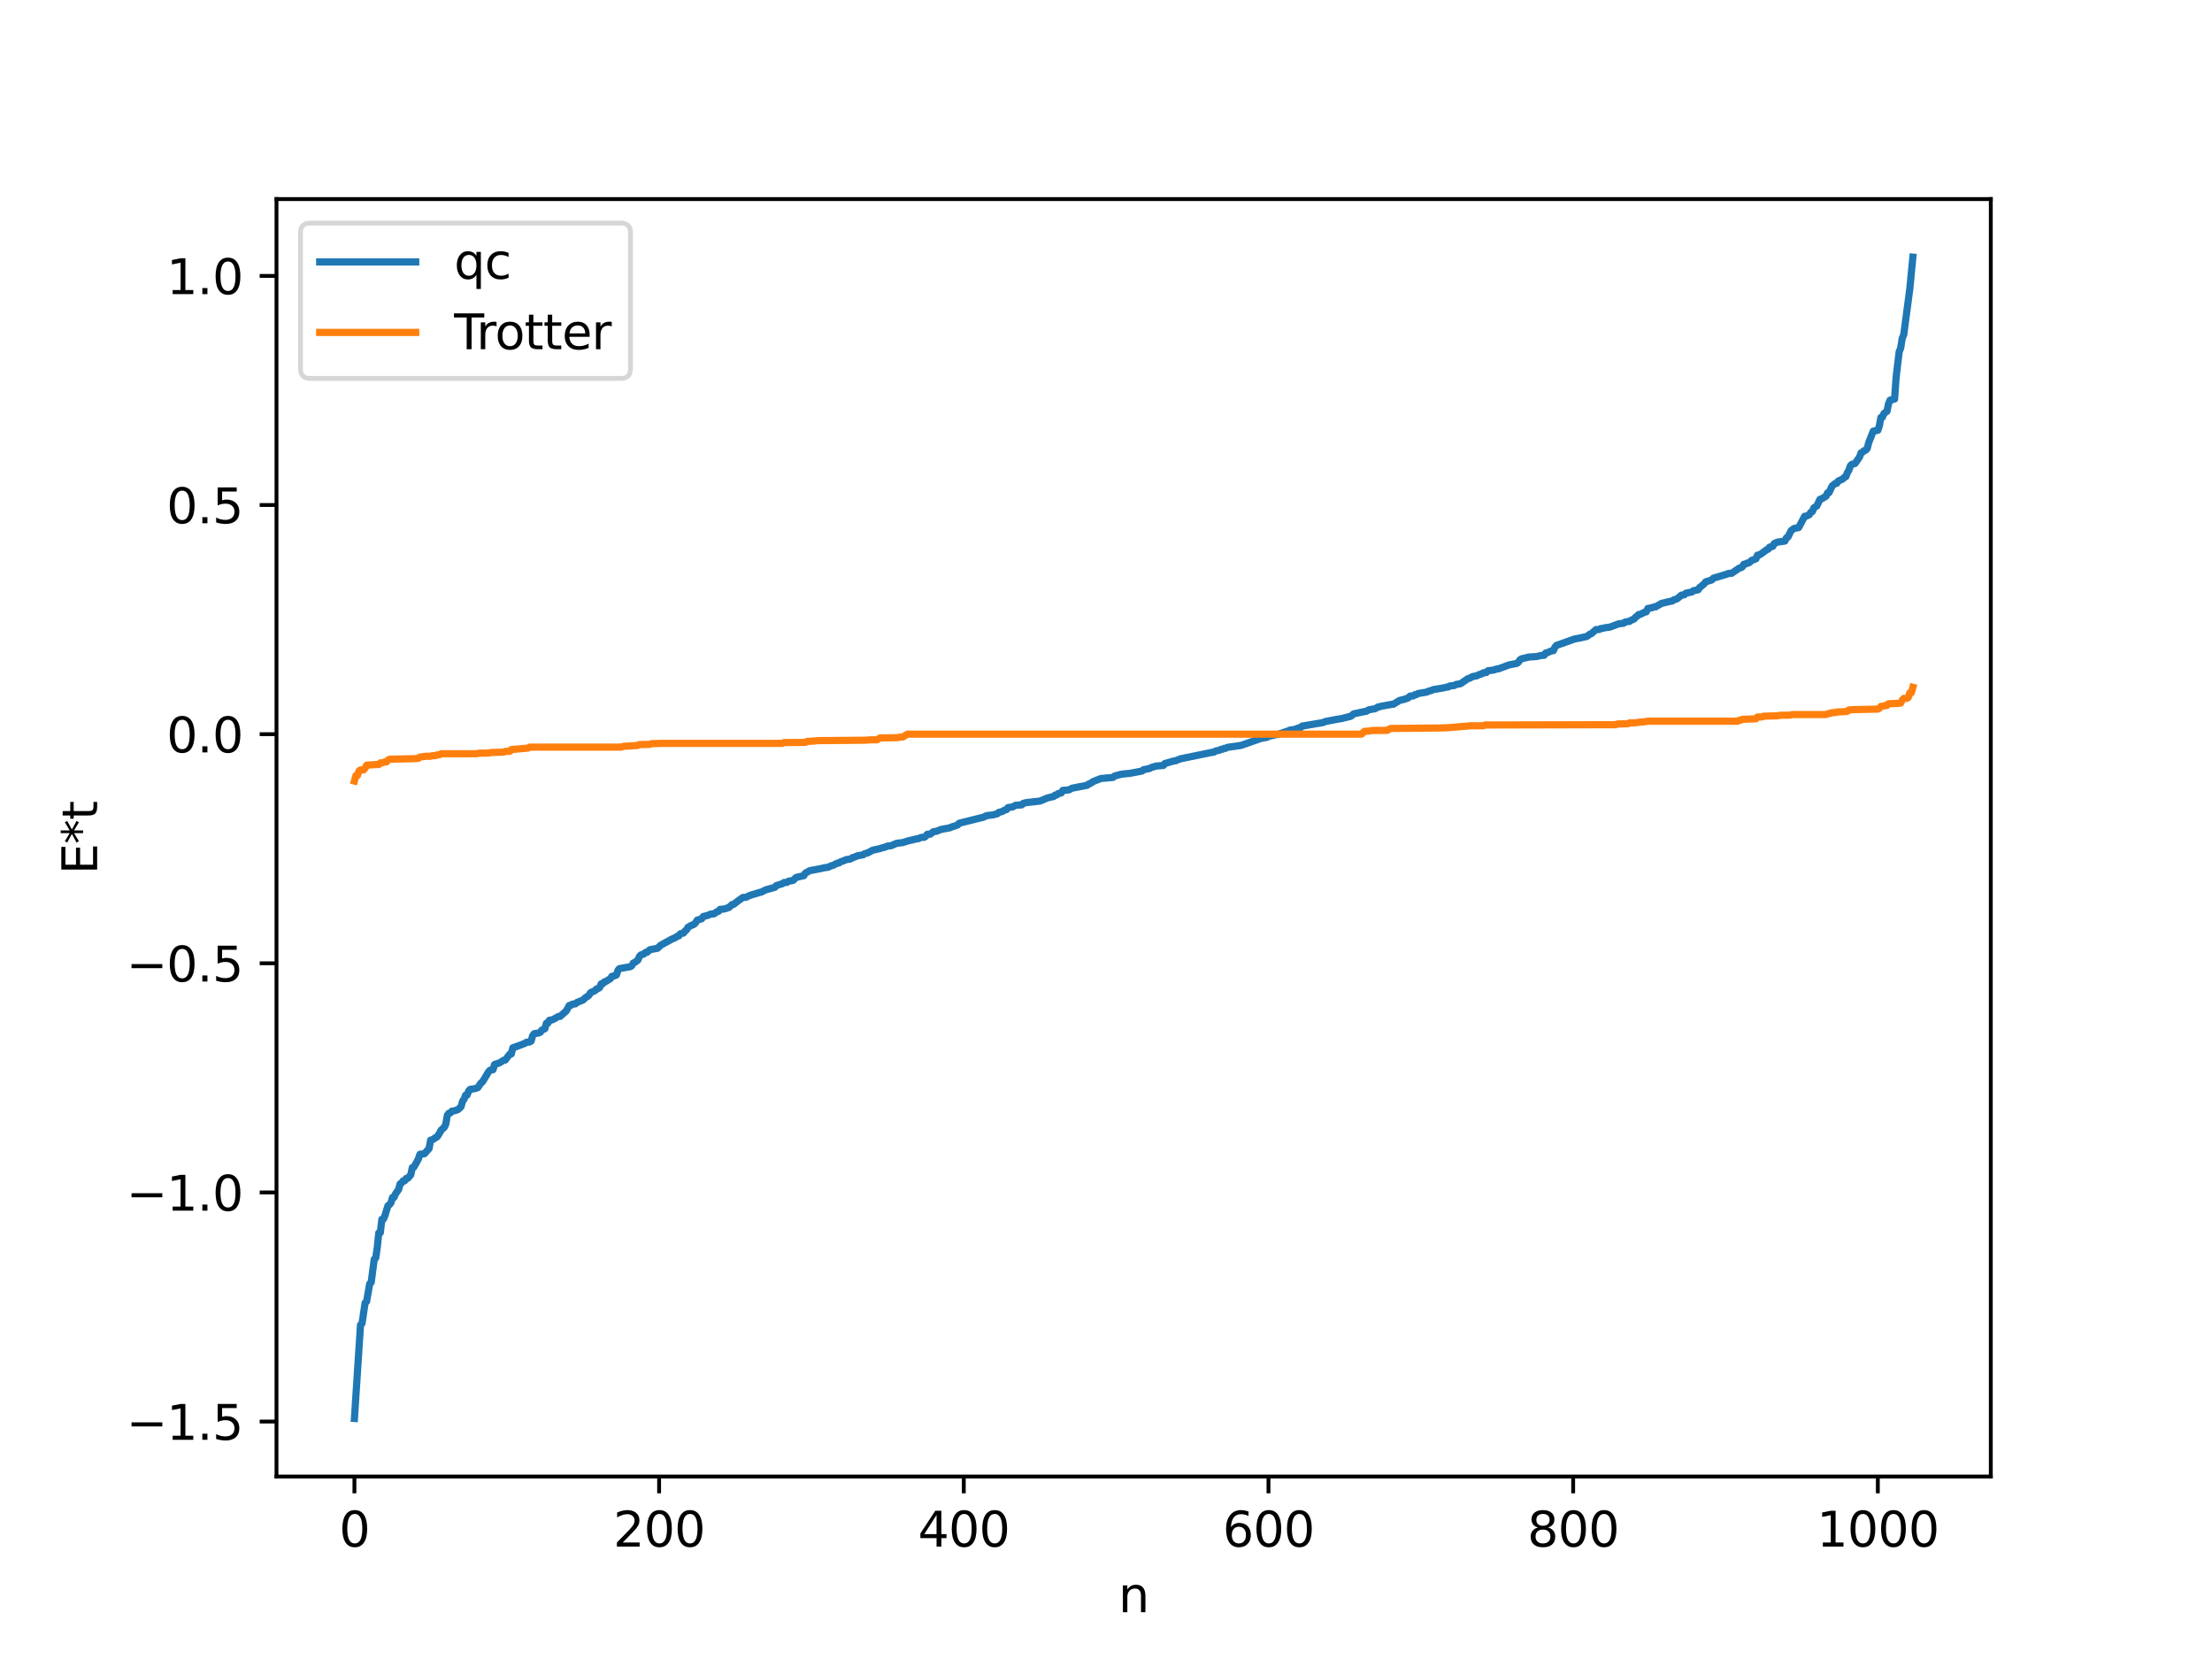 <?xml version="1.0" encoding="utf-8" standalone="no"?>
<!DOCTYPE svg PUBLIC "-//W3C//DTD SVG 1.1//EN"
  "http://www.w3.org/Graphics/SVG/1.1/DTD/svg11.dtd">
<svg xmlns:xlink="http://www.w3.org/1999/xlink" width="460.8pt" height="345.6pt" viewBox="0 0 460.8 345.6" xmlns="http://www.w3.org/2000/svg" version="1.1">
 <defs>
  <style type="text/css">*{stroke-linejoin: round; stroke-linecap: butt}</style>
 </defs>
 <g id="figure_1">
  <g id="patch_1">
   <path d="M 0 345.6 
L 460.8 345.6 
L 460.8 0 
L 0 0 
z
" style="fill: #ffffff"/>
  </g>
  <g id="axes_1">
   <g id="patch_2">
    <path d="M 57.6 307.584 
L 414.72 307.584 
L 414.72 41.472 
L 57.6 41.472 
z
" style="fill: #ffffff"/>
   </g>
   <g id="matplotlib.axis_1">
    <g id="xtick_1">
     <g id="line2d_1">
      <defs>
       <path id="m70a96b767e" d="M 0 0 
L 0 3.5 
" style="stroke: #000000; stroke-width: 0.8"/>
      </defs>
      <g>
       <use xlink:href="#m70a96b767e" x="73.833" y="307.584" style="stroke: #000000; stroke-width: 0.8"/>
      </g>
     </g>
     <g id="text_1">
      <!-- 0 -->
      <g transform="translate(70.651 322.182) scale(0.1 -0.1)">
       <defs>
        <path id="DejaVuSans-30" d="M 2034 4250 
Q 1547 4250 1301 3770 
Q 1056 3291 1056 2328 
Q 1056 1369 1301 889 
Q 1547 409 2034 409 
Q 2525 409 2770 889 
Q 3016 1369 3016 2328 
Q 3016 3291 2770 3770 
Q 2525 4250 2034 4250 
z
M 2034 4750 
Q 2819 4750 3233 4129 
Q 3647 3509 3647 2328 
Q 3647 1150 3233 529 
Q 2819 -91 2034 -91 
Q 1250 -91 836 529 
Q 422 1150 422 2328 
Q 422 3509 836 4129 
Q 1250 4750 2034 4750 
z
" transform="scale(0.016)"/>
       </defs>
       <use xlink:href="#DejaVuSans-30"/>
      </g>
     </g>
    </g>
    <g id="xtick_2">
     <g id="line2d_2">
      <g>
       <use xlink:href="#m70a96b767e" x="137.304" y="307.584" style="stroke: #000000; stroke-width: 0.8"/>
      </g>
     </g>
     <g id="text_2">
      <!-- 200 -->
      <g transform="translate(127.76 322.182) scale(0.1 -0.1)">
       <defs>
        <path id="DejaVuSans-32" d="M 1228 531 
L 3431 531 
L 3431 0 
L 469 0 
L 469 531 
Q 828 903 1448 1529 
Q 2069 2156 2228 2338 
Q 2531 2678 2651 2914 
Q 2772 3150 2772 3378 
Q 2772 3750 2511 3984 
Q 2250 4219 1831 4219 
Q 1534 4219 1204 4116 
Q 875 4013 500 3803 
L 500 4441 
Q 881 4594 1212 4672 
Q 1544 4750 1819 4750 
Q 2544 4750 2975 4387 
Q 3406 4025 3406 3419 
Q 3406 3131 3298 2873 
Q 3191 2616 2906 2266 
Q 2828 2175 2409 1742 
Q 1991 1309 1228 531 
z
" transform="scale(0.016)"/>
       </defs>
       <use xlink:href="#DejaVuSans-32"/>
       <use xlink:href="#DejaVuSans-30" x="63.623"/>
       <use xlink:href="#DejaVuSans-30" x="127.246"/>
      </g>
     </g>
    </g>
    <g id="xtick_3">
     <g id="line2d_3">
      <g>
       <use xlink:href="#m70a96b767e" x="200.775" y="307.584" style="stroke: #000000; stroke-width: 0.8"/>
      </g>
     </g>
     <g id="text_3">
      <!-- 400 -->
      <g transform="translate(191.231 322.182) scale(0.1 -0.1)">
       <defs>
        <path id="DejaVuSans-34" d="M 2419 4116 
L 825 1625 
L 2419 1625 
L 2419 4116 
z
M 2253 4666 
L 3047 4666 
L 3047 1625 
L 3713 1625 
L 3713 1100 
L 3047 1100 
L 3047 0 
L 2419 0 
L 2419 1100 
L 313 1100 
L 313 1709 
L 2253 4666 
z
" transform="scale(0.016)"/>
       </defs>
       <use xlink:href="#DejaVuSans-34"/>
       <use xlink:href="#DejaVuSans-30" x="63.623"/>
       <use xlink:href="#DejaVuSans-30" x="127.246"/>
      </g>
     </g>
    </g>
    <g id="xtick_4">
     <g id="line2d_4">
      <g>
       <use xlink:href="#m70a96b767e" x="264.246" y="307.584" style="stroke: #000000; stroke-width: 0.8"/>
      </g>
     </g>
     <g id="text_4">
      <!-- 600 -->
      <g transform="translate(254.702 322.182) scale(0.1 -0.1)">
       <defs>
        <path id="DejaVuSans-36" d="M 2113 2584 
Q 1688 2584 1439 2293 
Q 1191 2003 1191 1497 
Q 1191 994 1439 701 
Q 1688 409 2113 409 
Q 2538 409 2786 701 
Q 3034 994 3034 1497 
Q 3034 2003 2786 2293 
Q 2538 2584 2113 2584 
z
M 3366 4563 
L 3366 3988 
Q 3128 4100 2886 4159 
Q 2644 4219 2406 4219 
Q 1781 4219 1451 3797 
Q 1122 3375 1075 2522 
Q 1259 2794 1537 2939 
Q 1816 3084 2150 3084 
Q 2853 3084 3261 2657 
Q 3669 2231 3669 1497 
Q 3669 778 3244 343 
Q 2819 -91 2113 -91 
Q 1303 -91 875 529 
Q 447 1150 447 2328 
Q 447 3434 972 4092 
Q 1497 4750 2381 4750 
Q 2619 4750 2861 4703 
Q 3103 4656 3366 4563 
z
" transform="scale(0.016)"/>
       </defs>
       <use xlink:href="#DejaVuSans-36"/>
       <use xlink:href="#DejaVuSans-30" x="63.623"/>
       <use xlink:href="#DejaVuSans-30" x="127.246"/>
      </g>
     </g>
    </g>
    <g id="xtick_5">
     <g id="line2d_5">
      <g>
       <use xlink:href="#m70a96b767e" x="327.717" y="307.584" style="stroke: #000000; stroke-width: 0.8"/>
      </g>
     </g>
     <g id="text_5">
      <!-- 800 -->
      <g transform="translate(318.173 322.182) scale(0.1 -0.1)">
       <defs>
        <path id="DejaVuSans-38" d="M 2034 2216 
Q 1584 2216 1326 1975 
Q 1069 1734 1069 1313 
Q 1069 891 1326 650 
Q 1584 409 2034 409 
Q 2484 409 2743 651 
Q 3003 894 3003 1313 
Q 3003 1734 2745 1975 
Q 2488 2216 2034 2216 
z
M 1403 2484 
Q 997 2584 770 2862 
Q 544 3141 544 3541 
Q 544 4100 942 4425 
Q 1341 4750 2034 4750 
Q 2731 4750 3128 4425 
Q 3525 4100 3525 3541 
Q 3525 3141 3298 2862 
Q 3072 2584 2669 2484 
Q 3125 2378 3379 2068 
Q 3634 1759 3634 1313 
Q 3634 634 3220 271 
Q 2806 -91 2034 -91 
Q 1263 -91 848 271 
Q 434 634 434 1313 
Q 434 1759 690 2068 
Q 947 2378 1403 2484 
z
M 1172 3481 
Q 1172 3119 1398 2916 
Q 1625 2713 2034 2713 
Q 2441 2713 2670 2916 
Q 2900 3119 2900 3481 
Q 2900 3844 2670 4047 
Q 2441 4250 2034 4250 
Q 1625 4250 1398 4047 
Q 1172 3844 1172 3481 
z
" transform="scale(0.016)"/>
       </defs>
       <use xlink:href="#DejaVuSans-38"/>
       <use xlink:href="#DejaVuSans-30" x="63.623"/>
       <use xlink:href="#DejaVuSans-30" x="127.246"/>
      </g>
     </g>
    </g>
    <g id="xtick_6">
     <g id="line2d_6">
      <g>
       <use xlink:href="#m70a96b767e" x="391.188" y="307.584" style="stroke: #000000; stroke-width: 0.8"/>
      </g>
     </g>
     <g id="text_6">
      <!-- 1000 -->
      <g transform="translate(378.463 322.182) scale(0.1 -0.1)">
       <defs>
        <path id="DejaVuSans-31" d="M 794 531 
L 1825 531 
L 1825 4091 
L 703 3866 
L 703 4441 
L 1819 4666 
L 2450 4666 
L 2450 531 
L 3481 531 
L 3481 0 
L 794 0 
L 794 531 
z
" transform="scale(0.016)"/>
       </defs>
       <use xlink:href="#DejaVuSans-31"/>
       <use xlink:href="#DejaVuSans-30" x="63.623"/>
       <use xlink:href="#DejaVuSans-30" x="127.246"/>
       <use xlink:href="#DejaVuSans-30" x="190.869"/>
      </g>
     </g>
    </g>
    <g id="text_7">
     <!-- n -->
     <g transform="translate(232.991 335.861) scale(0.1 -0.1)">
      <defs>
       <path id="DejaVuSans-6e" d="M 3513 2113 
L 3513 0 
L 2938 0 
L 2938 2094 
Q 2938 2591 2744 2837 
Q 2550 3084 2163 3084 
Q 1697 3084 1428 2787 
Q 1159 2491 1159 1978 
L 1159 0 
L 581 0 
L 581 3500 
L 1159 3500 
L 1159 2956 
Q 1366 3272 1645 3428 
Q 1925 3584 2291 3584 
Q 2894 3584 3203 3211 
Q 3513 2838 3513 2113 
z
" transform="scale(0.016)"/>
      </defs>
      <use xlink:href="#DejaVuSans-6e"/>
     </g>
    </g>
   </g>
   <g id="matplotlib.axis_2">
    <g id="ytick_1">
     <g id="line2d_7">
      <defs>
       <path id="mc74c76a296" d="M 0 0 
L -3.5 0 
" style="stroke: #000000; stroke-width: 0.8"/>
      </defs>
      <g>
       <use xlink:href="#mc74c76a296" x="57.6" y="296.137" style="stroke: #000000; stroke-width: 0.8"/>
      </g>
     </g>
     <g id="text_8">
      <!-- −1.5 -->
      <g transform="translate(26.317 299.936) scale(0.1 -0.1)">
       <defs>
        <path id="DejaVuSans-2212" d="M 678 2272 
L 4684 2272 
L 4684 1741 
L 678 1741 
L 678 2272 
z
" transform="scale(0.016)"/>
        <path id="DejaVuSans-2e" d="M 684 794 
L 1344 794 
L 1344 0 
L 684 0 
L 684 794 
z
" transform="scale(0.016)"/>
        <path id="DejaVuSans-35" d="M 691 4666 
L 3169 4666 
L 3169 4134 
L 1269 4134 
L 1269 2991 
Q 1406 3038 1543 3061 
Q 1681 3084 1819 3084 
Q 2600 3084 3056 2656 
Q 3513 2228 3513 1497 
Q 3513 744 3044 326 
Q 2575 -91 1722 -91 
Q 1428 -91 1123 -41 
Q 819 9 494 109 
L 494 744 
Q 775 591 1075 516 
Q 1375 441 1709 441 
Q 2250 441 2565 725 
Q 2881 1009 2881 1497 
Q 2881 1984 2565 2268 
Q 2250 2553 1709 2553 
Q 1456 2553 1204 2497 
Q 953 2441 691 2322 
L 691 4666 
z
" transform="scale(0.016)"/>
       </defs>
       <use xlink:href="#DejaVuSans-2212"/>
       <use xlink:href="#DejaVuSans-31" x="83.789"/>
       <use xlink:href="#DejaVuSans-2e" x="147.412"/>
       <use xlink:href="#DejaVuSans-35" x="179.199"/>
      </g>
     </g>
    </g>
    <g id="ytick_2">
     <g id="line2d_8">
      <g>
       <use xlink:href="#mc74c76a296" x="57.6" y="248.404" style="stroke: #000000; stroke-width: 0.8"/>
      </g>
     </g>
     <g id="text_9">
      <!-- −1.0 -->
      <g transform="translate(26.317 252.204) scale(0.1 -0.1)">
       <use xlink:href="#DejaVuSans-2212"/>
       <use xlink:href="#DejaVuSans-31" x="83.789"/>
       <use xlink:href="#DejaVuSans-2e" x="147.412"/>
       <use xlink:href="#DejaVuSans-30" x="179.199"/>
      </g>
     </g>
    </g>
    <g id="ytick_3">
     <g id="line2d_9">
      <g>
       <use xlink:href="#mc74c76a296" x="57.6" y="200.672" style="stroke: #000000; stroke-width: 0.8"/>
      </g>
     </g>
     <g id="text_10">
      <!-- −0.5 -->
      <g transform="translate(26.317 204.471) scale(0.1 -0.1)">
       <use xlink:href="#DejaVuSans-2212"/>
       <use xlink:href="#DejaVuSans-30" x="83.789"/>
       <use xlink:href="#DejaVuSans-2e" x="147.412"/>
       <use xlink:href="#DejaVuSans-35" x="179.199"/>
      </g>
     </g>
    </g>
    <g id="ytick_4">
     <g id="line2d_10">
      <g>
       <use xlink:href="#mc74c76a296" x="57.6" y="152.939" style="stroke: #000000; stroke-width: 0.8"/>
      </g>
     </g>
     <g id="text_11">
      <!-- 0.0 -->
      <g transform="translate(34.697 156.738) scale(0.1 -0.1)">
       <use xlink:href="#DejaVuSans-30"/>
       <use xlink:href="#DejaVuSans-2e" x="63.623"/>
       <use xlink:href="#DejaVuSans-30" x="95.41"/>
      </g>
     </g>
    </g>
    <g id="ytick_5">
     <g id="line2d_11">
      <g>
       <use xlink:href="#mc74c76a296" x="57.6" y="105.206" style="stroke: #000000; stroke-width: 0.8"/>
      </g>
     </g>
     <g id="text_12">
      <!-- 0.5 -->
      <g transform="translate(34.697 109.005) scale(0.1 -0.1)">
       <use xlink:href="#DejaVuSans-30"/>
       <use xlink:href="#DejaVuSans-2e" x="63.623"/>
       <use xlink:href="#DejaVuSans-35" x="95.41"/>
      </g>
     </g>
    </g>
    <g id="ytick_6">
     <g id="line2d_12">
      <g>
       <use xlink:href="#mc74c76a296" x="57.6" y="57.473" style="stroke: #000000; stroke-width: 0.8"/>
      </g>
     </g>
     <g id="text_13">
      <!-- 1.0 -->
      <g transform="translate(34.697 61.273) scale(0.1 -0.1)">
       <use xlink:href="#DejaVuSans-31"/>
       <use xlink:href="#DejaVuSans-2e" x="63.623"/>
       <use xlink:href="#DejaVuSans-30" x="95.41"/>
      </g>
     </g>
    </g>
    <g id="text_14">
     <!-- E*t -->
     <g transform="translate(20.238 182.148) rotate(-90) scale(0.1 -0.1)">
      <defs>
       <path id="DejaVuSans-45" d="M 628 4666 
L 3578 4666 
L 3578 4134 
L 1259 4134 
L 1259 2753 
L 3481 2753 
L 3481 2222 
L 1259 2222 
L 1259 531 
L 3634 531 
L 3634 0 
L 628 0 
L 628 4666 
z
" transform="scale(0.016)"/>
       <path id="DejaVuSans-2a" d="M 3009 3897 
L 1888 3291 
L 3009 2681 
L 2828 2375 
L 1778 3009 
L 1778 1831 
L 1422 1831 
L 1422 3009 
L 372 2375 
L 191 2681 
L 1313 3291 
L 191 3897 
L 372 4206 
L 1422 3572 
L 1422 4750 
L 1778 4750 
L 1778 3572 
L 2828 4206 
L 3009 3897 
z
" transform="scale(0.016)"/>
       <path id="DejaVuSans-74" d="M 1172 4494 
L 1172 3500 
L 2356 3500 
L 2356 3053 
L 1172 3053 
L 1172 1153 
Q 1172 725 1289 603 
Q 1406 481 1766 481 
L 2356 481 
L 2356 0 
L 1766 0 
Q 1100 0 847 248 
Q 594 497 594 1153 
L 594 3053 
L 172 3053 
L 172 3500 
L 594 3500 
L 594 4494 
L 1172 4494 
z
" transform="scale(0.016)"/>
      </defs>
      <use xlink:href="#DejaVuSans-45"/>
      <use xlink:href="#DejaVuSans-2a" x="63.184"/>
      <use xlink:href="#DejaVuSans-74" x="113.184"/>
     </g>
    </g>
   </g>
   <g id="line2d_13">
    <path d="M 73.833 295.488 
L 75.102 275.986 
L 75.42 275.686 
L 76.054 271.419 
L 76.372 271.119 
L 77.006 267.457 
L 77.324 267.157 
L 77.958 262.331 
L 78.276 262.031 
L 78.593 259.859 
L 78.91 256.818 
L 79.228 256.792 
L 79.545 254.014 
L 79.862 253.992 
L 80.18 253.262 
L 80.815 251.182 
L 81.132 250.946 
L 81.449 250.556 
L 81.767 249.447 
L 82.084 249.425 
L 82.401 248.695 
L 83.036 247.798 
L 83.353 246.615 
L 83.671 246.434 
L 83.988 245.989 
L 84.305 245.979 
L 84.623 245.485 
L 84.94 245.463 
L 85.575 244.733 
L 85.892 243.231 
L 86.21 243.137 
L 86.844 242.027 
L 87.162 241.412 
L 87.479 240.461 
L 88.431 240.337 
L 89.066 239.608 
L 89.383 239.269 
L 89.7 237.527 
L 90.335 237.315 
L 90.653 237.015 
L 90.97 236.901 
L 91.287 236.499 
L 91.922 235.402 
L 92.557 234.837 
L 92.874 234.143 
L 93.191 232.325 
L 93.509 231.916 
L 93.826 231.838 
L 94.143 231.48 
L 94.778 231.374 
L 95.413 231.144 
L 96.048 230.532 
L 96.365 229.397 
L 96.682 228.965 
L 97 228.13 
L 97.317 228.117 
L 97.634 227.271 
L 97.952 226.931 
L 98.904 226.79 
L 99.539 226.571 
L 100.173 225.632 
L 100.491 225.401 
L 101.76 223.309 
L 102.077 222.952 
L 102.712 222.834 
L 103.029 221.747 
L 103.981 221.445 
L 104.934 220.868 
L 105.251 220.833 
L 106.203 219.588 
L 106.52 219.545 
L 106.838 218.267 
L 108.107 217.826 
L 109.377 217.34 
L 109.694 217.11 
L 110.329 217.073 
L 110.646 216.872 
L 110.963 215.742 
L 111.281 215.337 
L 112.233 215.184 
L 112.55 215.03 
L 112.867 214.592 
L 113.502 214.305 
L 113.82 213.149 
L 114.137 213.148 
L 114.454 212.543 
L 115.089 212.437 
L 116.358 211.746 
L 116.676 211.737 
L 117.945 210.617 
L 118.58 209.466 
L 118.897 209.443 
L 119.215 209.187 
L 119.849 209.127 
L 120.167 208.846 
L 121.436 208.326 
L 122.071 207.737 
L 122.388 207.592 
L 122.705 207.302 
L 123.023 206.788 
L 123.975 206.358 
L 124.292 206.008 
L 124.61 205.943 
L 124.927 205.707 
L 125.244 204.953 
L 125.562 204.931 
L 125.879 204.552 
L 126.196 204.471 
L 126.831 204.062 
L 127.148 203.883 
L 127.466 203.393 
L 128.1 203.256 
L 128.418 203.094 
L 128.735 202.127 
L 129.053 201.774 
L 131.274 201.391 
L 131.591 201.195 
L 131.909 200.637 
L 132.226 200.487 
L 132.861 200.043 
L 133.178 199.288 
L 133.496 198.936 
L 134.13 198.743 
L 134.448 198.411 
L 134.765 198.389 
L 135.4 197.838 
L 136.986 197.537 
L 137.621 196.918 
L 139.843 195.698 
L 140.795 195.266 
L 141.112 195.021 
L 141.429 194.953 
L 141.747 194.511 
L 142.381 194.369 
L 142.699 193.952 
L 143.016 193.723 
L 143.334 193.161 
L 143.968 192.803 
L 144.603 192.543 
L 144.92 192.201 
L 145.238 191.685 
L 146.19 191.39 
L 146.507 190.918 
L 147.459 190.687 
L 148.094 190.413 
L 148.729 190.376 
L 149.363 189.911 
L 149.681 189.849 
L 149.998 189.44 
L 150.95 189.345 
L 151.902 189.013 
L 152.537 188.406 
L 152.854 188.381 
L 153.806 187.63 
L 154.758 186.955 
L 155.393 186.932 
L 156.028 186.605 
L 156.662 186.384 
L 157.297 186.206 
L 158.249 185.903 
L 158.567 185.857 
L 159.519 185.369 
L 161.423 184.848 
L 161.74 184.477 
L 163.01 184.089 
L 163.327 183.847 
L 163.962 183.814 
L 164.279 183.568 
L 164.914 183.469 
L 165.231 183.391 
L 165.866 182.777 
L 167.453 182.419 
L 167.77 181.888 
L 168.722 181.37 
L 170.943 180.954 
L 171.896 180.732 
L 172.53 180.671 
L 173.165 180.336 
L 173.482 180.296 
L 174.434 179.805 
L 174.752 179.786 
L 175.069 179.552 
L 175.704 179.33 
L 176.339 179.056 
L 176.973 178.994 
L 177.291 178.88 
L 177.608 178.643 
L 177.925 178.59 
L 178.56 178.297 
L 179.195 178.179 
L 179.829 178.061 
L 180.147 177.829 
L 180.781 177.67 
L 181.734 177.135 
L 183.32 176.772 
L 183.955 176.571 
L 184.272 176.514 
L 184.907 176.244 
L 185.542 176.204 
L 186.811 175.674 
L 188.081 175.519 
L 189.033 175.205 
L 190.937 174.754 
L 191.254 174.727 
L 191.889 174.45 
L 192.524 174.428 
L 192.841 174.221 
L 193.158 173.794 
L 193.793 173.77 
L 194.428 173.27 
L 195.062 173.174 
L 196.015 172.792 
L 197.919 172.435 
L 198.236 172.266 
L 198.871 172.084 
L 199.505 171.848 
L 199.823 171.493 
L 204.9 170.226 
L 205.535 169.91 
L 206.805 169.763 
L 207.757 169.518 
L 208.074 169.227 
L 208.709 169.076 
L 209.343 168.724 
L 209.661 168.662 
L 209.978 168.243 
L 210.613 168.14 
L 210.93 168.112 
L 211.565 167.752 
L 212.834 167.674 
L 213.152 167.362 
L 213.786 167.2 
L 216.643 166.879 
L 218.229 166.219 
L 219.499 165.92 
L 219.816 165.612 
L 220.134 165.6 
L 220.451 165.314 
L 221.086 165.18 
L 221.403 164.647 
L 222.672 164.552 
L 223.307 164.202 
L 226.481 163.585 
L 226.798 163.318 
L 227.115 163.219 
L 227.75 162.8 
L 229.337 162.178 
L 231.876 161.949 
L 232.193 161.661 
L 233.462 161.315 
L 234.097 161.223 
L 235.367 161.105 
L 237.905 160.62 
L 238.223 160.343 
L 239.492 160.091 
L 239.81 159.881 
L 240.444 159.72 
L 240.762 159.588 
L 242.031 159.49 
L 242.348 159.456 
L 242.666 159.051 
L 244.57 158.517 
L 244.887 158.49 
L 245.839 158.093 
L 252.504 156.72 
L 252.821 156.711 
L 253.139 156.485 
L 254.091 156.263 
L 254.408 156.085 
L 254.725 156.067 
L 255.043 155.892 
L 255.36 155.881 
L 255.677 155.687 
L 258.534 155.282 
L 261.707 154.17 
L 262.659 153.824 
L 263.929 153.6 
L 264.246 153.401 
L 266.467 152.9 
L 268.054 152.356 
L 268.372 152.283 
L 268.689 152.088 
L 269.641 151.966 
L 270.593 151.616 
L 270.91 151.61 
L 271.228 151.263 
L 275.671 150.513 
L 275.988 150.334 
L 276.623 150.206 
L 278.527 149.839 
L 279.479 149.688 
L 281.383 149.216 
L 282.018 148.706 
L 284.239 148.232 
L 284.557 148.209 
L 285.191 147.845 
L 286.461 147.641 
L 287.096 147.262 
L 287.413 147.249 
L 287.73 147.109 
L 288.365 147.013 
L 289.952 146.718 
L 290.269 146.708 
L 291.539 145.92 
L 292.491 145.692 
L 293.125 145.47 
L 293.443 145.327 
L 293.76 145.002 
L 294.395 144.977 
L 294.712 144.725 
L 295.029 144.714 
L 295.347 144.488 
L 297.251 144.169 
L 297.568 143.987 
L 298.203 143.84 
L 298.52 143.663 
L 300.742 143.298 
L 301.377 143.129 
L 301.694 143.109 
L 302.011 142.898 
L 302.963 142.804 
L 303.281 142.593 
L 304.233 142.444 
L 305.82 141.364 
L 306.137 141.302 
L 306.772 140.938 
L 307.724 140.765 
L 308.041 140.555 
L 308.676 140.384 
L 308.993 140.153 
L 309.628 140.102 
L 309.945 139.741 
L 311.215 139.566 
L 311.849 139.338 
L 312.167 139.327 
L 314.388 138.502 
L 315.975 138.203 
L 316.292 137.975 
L 316.61 137.49 
L 316.927 137.255 
L 317.879 137.021 
L 318.514 136.87 
L 320.1 136.767 
L 321.053 136.549 
L 321.687 136.503 
L 322.005 136.03 
L 322.322 135.966 
L 323.274 135.559 
L 323.591 135.549 
L 323.909 134.851 
L 324.226 134.459 
L 328.034 133.108 
L 328.986 132.932 
L 330.573 132.586 
L 331.208 132.101 
L 331.525 132.001 
L 332.477 131.15 
L 333.112 131.141 
L 333.429 130.947 
L 333.747 130.933 
L 334.381 130.765 
L 335.334 130.649 
L 336.286 130.305 
L 337.238 129.938 
L 338.19 129.852 
L 338.507 129.602 
L 339.142 129.468 
L 339.459 129.455 
L 339.777 129.212 
L 340.411 128.948 
L 340.729 128.538 
L 341.046 128.369 
L 341.363 128.016 
L 341.681 127.996 
L 342.633 127.511 
L 342.95 127.461 
L 343.267 126.763 
L 344.22 126.579 
L 344.537 126.438 
L 344.854 126.435 
L 346.124 125.698 
L 348.028 125.25 
L 348.345 125.219 
L 348.662 124.965 
L 349.297 124.777 
L 349.932 124.283 
L 350.249 123.983 
L 350.884 123.9 
L 351.201 123.578 
L 352.471 123.315 
L 352.788 123.042 
L 353.74 122.878 
L 354.058 122.406 
L 355.01 121.621 
L 355.327 121.206 
L 356.596 120.814 
L 356.914 120.452 
L 359.453 119.697 
L 360.087 119.457 
L 360.722 119.435 
L 362.309 118.348 
L 362.626 118.283 
L 362.943 118.095 
L 363.261 117.549 
L 363.578 117.524 
L 363.896 117.31 
L 364.213 117.293 
L 364.53 117.109 
L 364.848 116.773 
L 365.8 116.408 
L 366.117 115.644 
L 366.434 115.643 
L 367.069 115.244 
L 368.021 114.516 
L 368.339 114.414 
L 368.656 113.964 
L 369.291 113.827 
L 369.608 113.228 
L 370.243 112.943 
L 371.829 112.712 
L 372.147 112.032 
L 372.464 111.881 
L 373.099 110.567 
L 373.734 110.085 
L 374.686 109.908 
L 375.955 107.542 
L 376.272 107.524 
L 376.907 107.22 
L 377.224 106.724 
L 377.542 106.575 
L 377.859 105.795 
L 378.494 105.386 
L 379.129 104.013 
L 379.446 103.946 
L 380.398 103.365 
L 380.715 102.666 
L 381.033 102.612 
L 381.667 101.235 
L 382.302 100.728 
L 382.62 100.689 
L 382.937 100.215 
L 383.889 99.779 
L 384.206 99.435 
L 384.524 99.3 
L 384.841 98.45 
L 385.158 97.97 
L 385.476 97.002 
L 385.793 96.726 
L 386.428 96.561 
L 387.062 95.673 
L 387.38 95.193 
L 387.697 94.329 
L 388.015 94.195 
L 388.332 93.866 
L 388.649 93.784 
L 388.967 93.456 
L 389.284 92.221 
L 390.236 89.824 
L 391.188 89.64 
L 391.505 88.705 
L 391.823 86.97 
L 392.14 86.915 
L 392.458 86.141 
L 393.092 85.677 
L 393.41 84.138 
L 393.727 83.364 
L 394.679 83.135 
L 394.996 78.587 
L 395.631 73.28 
L 395.948 72.5 
L 396.266 70.503 
L 396.583 69.723 
L 397.853 60.112 
L 398.487 53.568 
L 398.487 53.568 
" clip-path="url(#pf350aedb45)" style="fill: none; stroke: #1f77b4; stroke-width: 1.5; stroke-linecap: square"/>
   </g>
   <g id="line2d_14">
    <path d="M 73.833 162.7 
L 74.15 161.561 
L 74.467 161.561 
L 74.785 160.587 
L 75.102 160.385 
L 75.737 160.385 
L 76.054 160.021 
L 76.372 159.406 
L 78.276 159.273 
L 78.91 159.273 
L 79.228 158.926 
L 79.545 158.926 
L 80.18 158.723 
L 80.497 158.723 
L 80.815 158.339 
L 81.132 158.159 
L 86.21 158.049 
L 87.162 157.984 
L 87.479 157.706 
L 88.748 157.548 
L 89.7 157.548 
L 90.018 157.425 
L 90.653 157.425 
L 90.97 157.283 
L 91.605 157.208 
L 91.922 157.017 
L 99.221 157.017 
L 99.856 156.903 
L 101.443 156.876 
L 101.76 156.876 
L 102.395 156.758 
L 104.934 156.685 
L 105.251 156.523 
L 106.203 156.514 
L 106.52 156.149 
L 110.011 155.843 
L 110.329 155.639 
L 129.37 155.639 
L 130.005 155.456 
L 130.957 155.414 
L 132.861 155.29 
L 133.178 155.107 
L 135.4 155.069 
L 135.717 154.913 
L 138.256 154.848 
L 163.01 154.848 
L 163.327 154.686 
L 167.77 154.657 
L 168.087 154.457 
L 169.674 154.369 
L 170.309 154.286 
L 180.147 154.203 
L 181.416 154.119 
L 182.686 154.119 
L 183.32 153.73 
L 186.811 153.67 
L 187.763 153.526 
L 188.081 153.526 
L 189.033 152.939 
L 283.605 152.939 
L 284.239 152.352 
L 285.191 152.294 
L 285.826 152.174 
L 289 152.148 
L 289.634 151.759 
L 300.107 151.65 
L 301.694 151.592 
L 302.646 151.509 
L 306.454 151.191 
L 308.993 151.191 
L 309.31 151.03 
L 336.603 150.964 
L 336.92 150.809 
L 339.142 150.77 
L 339.459 150.588 
L 340.729 150.566 
L 341.363 150.464 
L 342.633 150.355 
L 343.267 150.239 
L 361.991 150.239 
L 362.309 150.034 
L 362.626 150.034 
L 362.943 149.85 
L 365.482 149.751 
L 365.8 149.729 
L 366.117 149.363 
L 367.069 149.355 
L 367.386 149.193 
L 370.243 149.12 
L 370.877 149.002 
L 372.781 148.975 
L 373.416 148.861 
L 380.398 148.861 
L 381.033 148.595 
L 381.35 148.595 
L 381.667 148.452 
L 382.302 148.452 
L 382.62 148.329 
L 384.524 148.233 
L 384.841 148.172 
L 385.158 147.894 
L 386.11 147.829 
L 391.188 147.719 
L 391.505 147.539 
L 391.823 147.155 
L 392.458 147.077 
L 392.775 146.952 
L 393.092 146.952 
L 393.41 146.605 
L 395.631 146.51 
L 395.948 146.472 
L 396.266 145.857 
L 396.583 145.493 
L 397.218 145.493 
L 397.535 145.29 
L 397.853 144.317 
L 398.17 144.317 
L 398.487 143.178 
L 398.487 143.178 
" clip-path="url(#pf350aedb45)" style="fill: none; stroke: #ff7f0e; stroke-width: 1.5; stroke-linecap: square"/>
   </g>
   <g id="patch_3">
    <path d="M 57.6 307.584 
L 57.6 41.472 
" style="fill: none; stroke: #000000; stroke-width: 0.8; stroke-linejoin: miter; stroke-linecap: square"/>
   </g>
   <g id="patch_4">
    <path d="M 414.72 307.584 
L 414.72 41.472 
" style="fill: none; stroke: #000000; stroke-width: 0.8; stroke-linejoin: miter; stroke-linecap: square"/>
   </g>
   <g id="patch_5">
    <path d="M 57.6 307.584 
L 414.72 307.584 
" style="fill: none; stroke: #000000; stroke-width: 0.8; stroke-linejoin: miter; stroke-linecap: square"/>
   </g>
   <g id="patch_6">
    <path d="M 57.6 41.472 
L 414.72 41.472 
" style="fill: none; stroke: #000000; stroke-width: 0.8; stroke-linejoin: miter; stroke-linecap: square"/>
   </g>
   <g id="legend_1">
    <g id="patch_7">
     <path d="M 64.6 78.828 
L 129.342 78.828 
Q 131.342 78.828 131.342 76.828 
L 131.342 48.472 
Q 131.342 46.472 129.342 46.472 
L 64.6 46.472 
Q 62.6 46.472 62.6 48.472 
L 62.6 76.828 
Q 62.6 78.828 64.6 78.828 
z
" style="fill: #ffffff; opacity: 0.8; stroke: #cccccc; stroke-linejoin: miter"/>
    </g>
    <g id="line2d_15">
     <path d="M 66.6 54.57 
L 76.6 54.57 
L 86.6 54.57 
" style="fill: none; stroke: #1f77b4; stroke-width: 1.5; stroke-linecap: square"/>
    </g>
    <g id="text_15">
     <!-- qc -->
     <g transform="translate(94.6 58.07) scale(0.1 -0.1)">
      <defs>
       <path id="DejaVuSans-71" d="M 947 1747 
Q 947 1113 1208 752 
Q 1469 391 1925 391 
Q 2381 391 2643 752 
Q 2906 1113 2906 1747 
Q 2906 2381 2643 2742 
Q 2381 3103 1925 3103 
Q 1469 3103 1208 2742 
Q 947 2381 947 1747 
z
M 2906 525 
Q 2725 213 2448 61 
Q 2172 -91 1784 -91 
Q 1150 -91 751 415 
Q 353 922 353 1747 
Q 353 2572 751 3078 
Q 1150 3584 1784 3584 
Q 2172 3584 2448 3432 
Q 2725 3281 2906 2969 
L 2906 3500 
L 3481 3500 
L 3481 -1331 
L 2906 -1331 
L 2906 525 
z
" transform="scale(0.016)"/>
       <path id="DejaVuSans-63" d="M 3122 3366 
L 3122 2828 
Q 2878 2963 2633 3030 
Q 2388 3097 2138 3097 
Q 1578 3097 1268 2742 
Q 959 2388 959 1747 
Q 959 1106 1268 751 
Q 1578 397 2138 397 
Q 2388 397 2633 464 
Q 2878 531 3122 666 
L 3122 134 
Q 2881 22 2623 -34 
Q 2366 -91 2075 -91 
Q 1284 -91 818 406 
Q 353 903 353 1747 
Q 353 2603 823 3093 
Q 1294 3584 2113 3584 
Q 2378 3584 2631 3529 
Q 2884 3475 3122 3366 
z
" transform="scale(0.016)"/>
      </defs>
      <use xlink:href="#DejaVuSans-71"/>
      <use xlink:href="#DejaVuSans-63" x="63.477"/>
     </g>
    </g>
    <g id="line2d_16">
     <path d="M 66.6 69.249 
L 76.6 69.249 
L 86.6 69.249 
" style="fill: none; stroke: #ff7f0e; stroke-width: 1.5; stroke-linecap: square"/>
    </g>
    <g id="text_16">
     <!-- Trotter -->
     <g transform="translate(94.6 72.749) scale(0.1 -0.1)">
      <defs>
       <path id="DejaVuSans-54" d="M -19 4666 
L 3928 4666 
L 3928 4134 
L 2272 4134 
L 2272 0 
L 1638 0 
L 1638 4134 
L -19 4134 
L -19 4666 
z
" transform="scale(0.016)"/>
       <path id="DejaVuSans-72" d="M 2631 2963 
Q 2534 3019 2420 3045 
Q 2306 3072 2169 3072 
Q 1681 3072 1420 2755 
Q 1159 2438 1159 1844 
L 1159 0 
L 581 0 
L 581 3500 
L 1159 3500 
L 1159 2956 
Q 1341 3275 1631 3429 
Q 1922 3584 2338 3584 
Q 2397 3584 2469 3576 
Q 2541 3569 2628 3553 
L 2631 2963 
z
" transform="scale(0.016)"/>
       <path id="DejaVuSans-6f" d="M 1959 3097 
Q 1497 3097 1228 2736 
Q 959 2375 959 1747 
Q 959 1119 1226 758 
Q 1494 397 1959 397 
Q 2419 397 2687 759 
Q 2956 1122 2956 1747 
Q 2956 2369 2687 2733 
Q 2419 3097 1959 3097 
z
M 1959 3584 
Q 2709 3584 3137 3096 
Q 3566 2609 3566 1747 
Q 3566 888 3137 398 
Q 2709 -91 1959 -91 
Q 1206 -91 779 398 
Q 353 888 353 1747 
Q 353 2609 779 3096 
Q 1206 3584 1959 3584 
z
" transform="scale(0.016)"/>
       <path id="DejaVuSans-65" d="M 3597 1894 
L 3597 1613 
L 953 1613 
Q 991 1019 1311 708 
Q 1631 397 2203 397 
Q 2534 397 2845 478 
Q 3156 559 3463 722 
L 3463 178 
Q 3153 47 2828 -22 
Q 2503 -91 2169 -91 
Q 1331 -91 842 396 
Q 353 884 353 1716 
Q 353 2575 817 3079 
Q 1281 3584 2069 3584 
Q 2775 3584 3186 3129 
Q 3597 2675 3597 1894 
z
M 3022 2063 
Q 3016 2534 2758 2815 
Q 2500 3097 2075 3097 
Q 1594 3097 1305 2825 
Q 1016 2553 972 2059 
L 3022 2063 
z
" transform="scale(0.016)"/>
      </defs>
      <use xlink:href="#DejaVuSans-54"/>
      <use xlink:href="#DejaVuSans-72" x="46.334"/>
      <use xlink:href="#DejaVuSans-6f" x="85.197"/>
      <use xlink:href="#DejaVuSans-74" x="146.379"/>
      <use xlink:href="#DejaVuSans-74" x="185.588"/>
      <use xlink:href="#DejaVuSans-65" x="224.797"/>
      <use xlink:href="#DejaVuSans-72" x="286.32"/>
     </g>
    </g>
   </g>
  </g>
 </g>
 <defs>
  <clipPath id="pf350aedb45">
   <rect x="57.6" y="41.472" width="357.12" height="266.112"/>
  </clipPath>
 </defs>
</svg>
